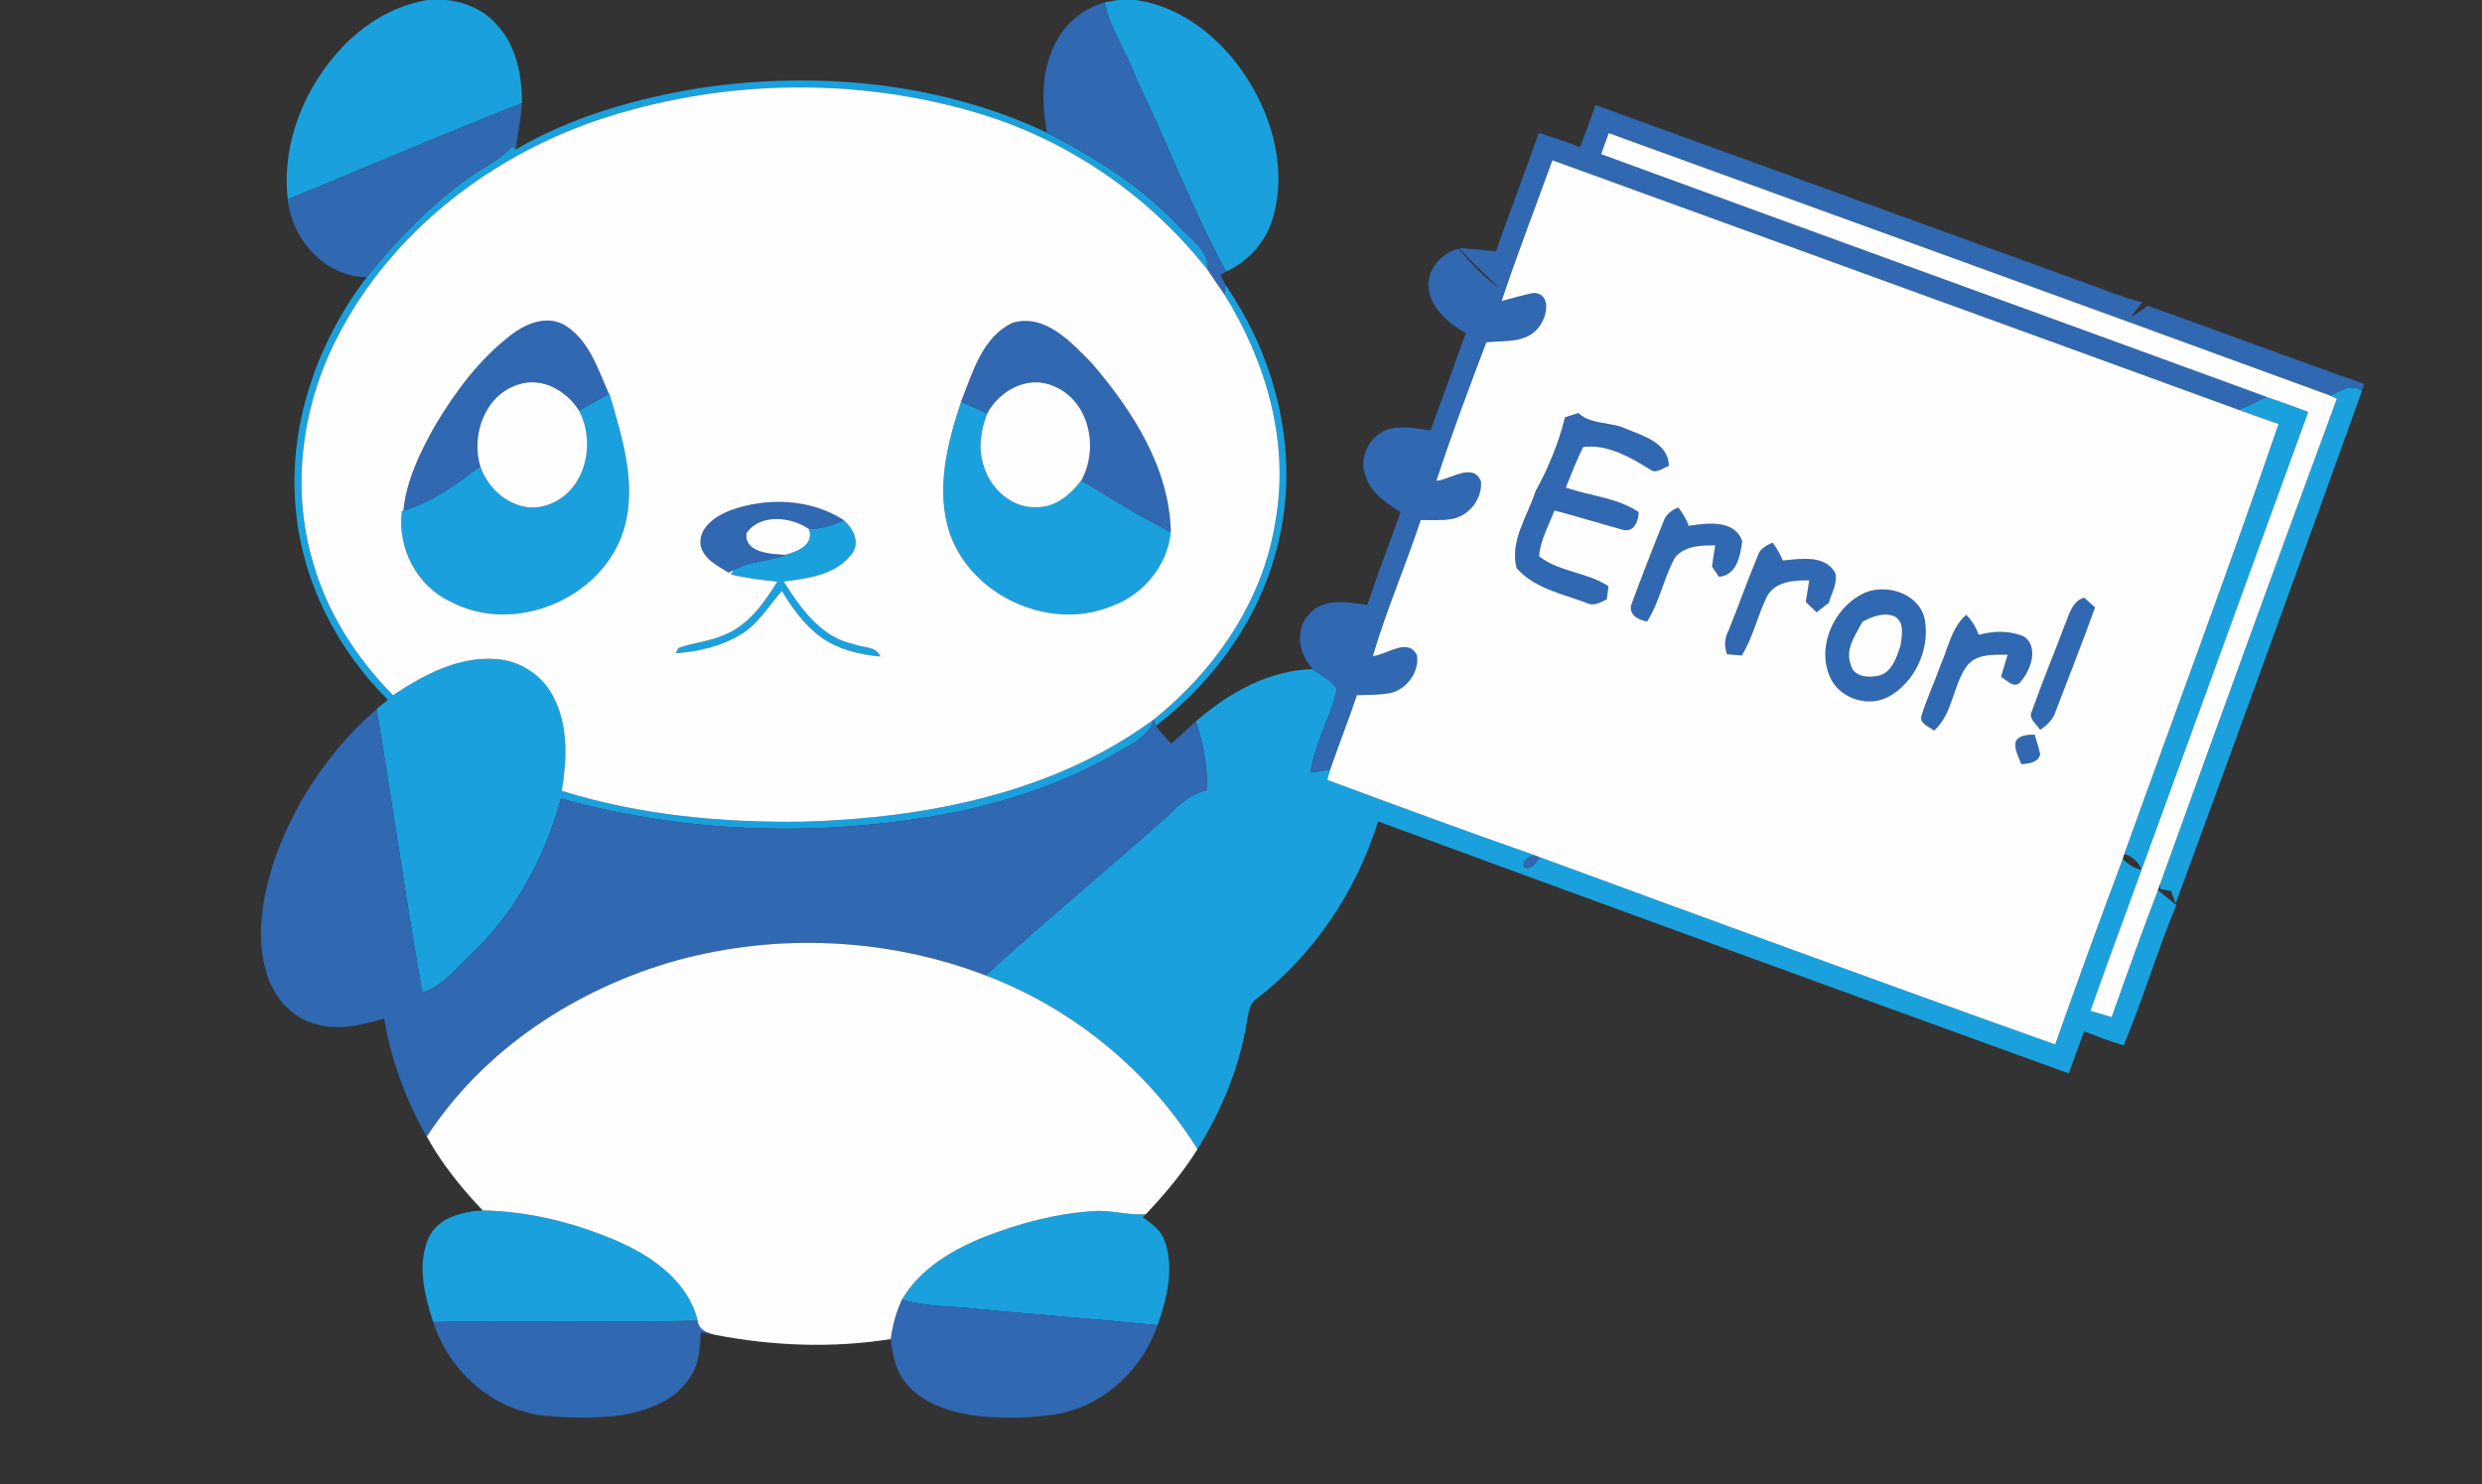 <?xml version="1.0" encoding="UTF-8" ?>
<!DOCTYPE svg PUBLIC "-//W3C//DTD SVG 1.1//EN" "http://www.w3.org/Graphics/SVG/1.1/DTD/svg11.dtd">
<svg width="500pt" height="299pt" viewBox="0 0 500 299" version="1.1" xmlns="http://www.w3.org/2000/svg">
<rect x="0" y="0" width="500" height="299" fill="#333333" stroke="none"/>
<g id="#1aa1ddff">
<path fill="#1aa1dd" opacity="1.00" d=" M 86.19 0.00 L 89.88 0.00 C 93.74 0.37 97.51 2.03 100.09 4.98 C 104.02 9.20 105.17 15.18 105.14 20.77 C 89.33 27.01 73.68 33.70 57.96 40.17 C 56.88 30.49 60.14 20.67 66.01 12.99 C 70.90 6.45 78.00 1.29 86.19 0.00 Z" />
<path fill="#1aa1dd" opacity="1.00" d=" M 225.26 0.00 L 228.76 0.00 C 238.51 1.39 246.61 8.24 251.64 16.43 C 256.55 24.42 259.11 34.41 256.50 43.63 C 255.15 48.52 251.62 52.64 246.99 54.71 C 240.18 42.20 235.18 28.79 228.97 15.97 C 227.09 10.69 223.67 6.03 222.54 0.48 C 223.22 0.36 224.58 0.12 225.26 0.00 Z" />
<path fill="#1aa1dd" opacity="1.00" d=" M 141.11 17.72 C 164.56 14.27 189.34 16.54 210.92 26.73 C 220.55 31.74 229.99 37.55 237.43 45.55 C 239.82 48.22 243.62 50.40 243.35 54.48 C 231.57 39.48 215.21 28.19 196.91 22.77 C 172.79 15.57 146.50 15.98 122.52 23.50 C 99.62 30.72 78.91 46.43 67.92 68.03 C 60.85 81.73 58.62 98.09 62.96 112.98 C 65.81 123.28 71.72 132.50 79.17 140.07 C 85.32 136.01 92.32 132.20 99.94 132.80 C 104.79 133.09 109.32 136.08 111.49 140.43 C 114.55 146.23 114.19 153.07 113.17 159.34 C 128.89 164.27 145.52 165.78 161.93 165.55 C 186.55 164.81 212.16 159.87 232.38 144.99 C 231.51 148.38 228.09 149.76 225.39 151.42 C 214.24 157.99 201.74 161.98 189.05 164.28 C 163.87 168.65 137.67 167.78 113.02 160.89 C 109.73 172.82 103.66 184.17 94.52 192.64 C 91.64 195.41 89.02 198.67 85.11 200.02 C 81.67 181.04 79.10 161.91 75.86 142.89 C 76.61 142.25 77.37 141.62 78.14 141.00 C 67.74 130.68 60.71 116.81 59.55 102.12 C 58.07 85.58 63.92 68.94 73.88 55.85 C 79.60 48.65 86.10 41.99 93.48 36.49 C 96.64 33.98 100.58 32.51 103.26 29.42 L 103.90 30.11 C 115.27 23.45 128.18 19.82 141.11 17.72 Z" />
<path fill="#1aa1dd" opacity="1.00" d=" M 246.88 57.43 C 256.94 71.99 261.69 90.62 257.79 108.07 C 254.60 123.35 245.16 136.82 232.87 146.23 L 232.40 144.98 C 244.83 135.02 254.46 121.00 256.93 105.05 C 259.81 89.16 255.07 72.81 246.65 59.33 L 246.88 57.43 Z" />
<path fill="#1aa1dd" opacity="1.00" d=" M 469.46 79.72 C 471.44 78.76 473.68 77.13 475.82 78.77 C 463.41 113.22 450.95 147.65 438.29 182.01 C 438.05 181.39 437.58 180.15 437.35 179.53 C 436.80 179.43 435.70 179.23 435.15 179.12 L 435.19 178.02 C 446.95 145.43 458.75 112.84 470.76 80.35 C 470.43 80.19 469.78 79.88 469.46 79.72 Z" />
<path fill="#1aa1dd" opacity="1.00" d=" M 116.67 82.75 C 118.42 81.73 120.17 80.70 121.97 79.78 L 122.79 79.37 C 125.37 88.28 128.48 97.83 125.55 107.07 C 121.11 120.73 103.54 128.01 90.79 121.23 C 83.96 118.06 80.03 110.42 80.95 103.00 L 81.26 102.90 C 87.02 101.16 92.03 97.57 96.74 93.92 C 98.59 99.53 104.77 103.97 110.69 101.60 C 118.01 98.84 120.08 89.27 116.67 82.75 Z" />
<path fill="#1aa1dd" opacity="1.00" d=" M 456.56 79.95 C 459.38 80.92 462.19 81.95 465.00 83.00 C 453.83 113.76 442.60 144.51 431.41 175.27 C 430.92 173.66 429.49 172.56 427.95 172.03 C 438.30 143.16 449.07 114.43 459.02 85.42 C 456.33 84.49 453.64 83.56 450.98 82.58 C 452.87 81.80 454.74 80.93 456.56 79.95 Z" />
<path fill="#1aa1dd" opacity="1.00" d=" M 193.60 80.96 C 195.35 81.74 197.11 82.53 198.87 83.31 C 197.58 86.66 196.99 90.44 198.18 93.91 C 199.54 98.59 204.01 102.54 209.06 102.19 C 212.75 102.14 215.72 99.58 217.84 96.78 C 223.73 100.46 229.69 104.05 235.86 107.24 C 235.14 114.01 230.29 119.86 223.93 122.13 C 211.51 127.26 195.73 120.13 191.32 107.45 C 188.44 98.72 190.80 89.39 193.60 80.96 Z" />
<path fill="#1aa1dd" opacity="1.00" d=" M 162.99 106.63 C 165.41 106.47 167.78 105.91 169.95 104.78 C 171.85 106.44 173.37 109.29 171.59 111.62 C 168.42 115.83 162.74 116.58 157.87 117.15 C 161.26 122.50 165.33 128.39 171.95 129.78 C 173.72 130.56 176.53 130.12 177.35 132.28 C 173.20 131.88 168.96 130.90 165.51 128.47 C 162.12 126.04 159.65 122.59 157.50 119.07 C 154.91 122.00 152.88 125.53 149.51 127.66 C 145.51 130.20 140.76 131.27 136.09 131.63 C 136.24 131.36 136.56 130.82 136.72 130.55 C 139.71 129.47 142.99 129.24 145.92 127.92 C 150.80 125.97 153.94 121.46 156.61 117.17 C 153.45 116.88 150.30 116.47 147.22 115.73 L 147.79 114.85 C 151.00 113.07 154.85 113.14 158.24 111.79 C 160.67 111.10 163.99 109.83 162.99 106.63 Z" />
<path fill="#1aa1dd" opacity="1.00" d=" M 240.88 145.37 C 247.46 139.63 255.57 135.03 264.50 134.82 C 266.06 136.22 268.40 136.99 269.33 138.93 C 267.96 144.63 264.87 149.80 263.98 155.65 C 265.31 155.46 266.63 155.26 267.97 155.07 C 267.82 155.59 267.52 156.62 267.37 157.14 C 281.25 162.29 295.15 167.41 309.13 172.30 C 308.10 172.57 306.46 173.44 307.07 174.74 C 308.47 175.38 309.55 173.70 310.21 172.72 C 344.77 185.40 379.33 198.11 414.02 210.44 C 418.43 197.94 422.97 185.49 427.62 173.07 C 428.67 174.17 429.94 174.91 431.41 175.27 C 428.00 184.74 424.44 194.17 421.12 203.67 C 422.54 204.08 423.97 204.51 425.40 204.93 C 428.42 196.38 431.48 187.84 434.71 179.36 C 435.97 180.32 437.16 181.36 438.42 182.34 C 434.58 191.64 431.70 201.32 427.83 210.60 C 425.09 209.89 422.50 208.77 419.86 207.81 C 418.77 210.61 417.75 213.44 416.77 216.28 C 370.35 199.44 323.95 182.56 277.61 165.50 C 273.25 179.51 264.75 192.29 253.10 201.27 C 251.52 202.30 251.53 204.32 251.16 205.96 C 249.70 215.07 246.08 223.73 241.23 231.54 C 231.30 215.60 216.11 203.19 198.56 196.53 C 210.58 185.56 223.12 175.15 235.30 164.37 C 237.48 162.03 240.00 159.89 243.20 159.19 C 243.20 154.49 242.49 149.80 240.88 145.37 Z" />
<path fill="#1aa1dd" opacity="1.00" d=" M 86.32 249.45 C 88.21 245.30 93.10 244.14 97.25 243.88 C 106.95 244.06 116.53 246.54 125.36 250.50 C 132.05 253.60 138.74 258.55 140.54 266.10 C 122.79 266.48 105.03 265.94 87.28 266.38 C 85.50 261.00 84.00 254.90 86.32 249.45 Z" />
<path fill="#1aa1dd" opacity="1.00" d=" M 198.28 249.22 C 205.23 246.51 212.54 244.54 220.01 244.04 C 223.65 243.66 227.22 244.97 230.86 244.61 L 230.23 245.26 C 232.00 246.55 233.96 247.88 234.65 250.09 C 236.59 255.64 235.07 261.65 233.18 267.00 C 219.83 265.66 206.43 264.70 193.08 263.37 C 189.25 263.16 185.40 262.92 181.70 261.85 C 185.32 255.65 191.78 251.84 198.28 249.22 Z" />
</g>
<g id="#3068b2ff">
<path fill="#3068b2" opacity="1.00" d=" M 212.31 9.29 C 214.24 5.04 218.03 1.71 222.54 0.48 C 223.67 6.03 227.09 10.69 228.97 15.97 C 235.18 28.79 240.18 42.20 246.99 54.71 C 246.71 54.88 246.15 55.21 245.87 55.37 C 246.20 56.06 246.53 56.75 246.88 57.43 L 246.65 59.33 C 245.55 57.72 244.41 56.12 243.35 54.48 C 243.62 50.40 239.82 48.22 237.43 45.55 C 229.99 37.55 220.55 31.74 210.92 26.73 C 209.87 20.95 209.72 14.71 212.31 9.29 Z" />
<path fill="#3068b2" opacity="1.00" d=" M 57.96 40.17 C 73.68 33.70 89.33 27.01 105.14 20.77 C 104.95 23.91 104.29 26.99 103.90 30.11 L 103.26 29.42 C 100.58 32.51 96.64 33.98 93.48 36.49 C 86.10 41.99 79.60 48.65 73.88 55.85 C 65.36 55.73 58.85 48.29 57.96 40.17 Z" />
<path fill="#3068b2" opacity="1.00" d=" M 321.42 21.16 C 354.06 33.01 386.70 44.87 419.34 56.73 C 423.39 58.19 427.39 59.82 431.56 60.94 C 430.76 61.91 429.98 62.90 429.24 63.91 C 430.42 63.18 431.58 62.44 432.71 61.63 C 447.26 66.77 461.68 72.26 476.25 77.33 C 476.14 77.69 475.93 78.41 475.82 78.77 C 473.68 77.13 471.44 78.76 469.46 79.72 C 421.04 61.98 372.55 44.43 324.08 26.82 C 323.58 28.24 323.07 29.65 322.55 31.06 C 367.19 47.43 411.91 63.60 456.56 79.95 C 454.74 80.93 452.87 81.80 450.98 82.58 C 404.92 65.75 358.81 49.07 312.73 32.29 C 309.31 41.74 305.68 51.12 302.50 60.66 C 304.70 60.09 306.88 59.39 309.13 59.00 C 312.68 59.42 311.56 64.02 309.98 65.94 C 307.44 69.22 303.06 68.58 299.43 68.96 C 295.92 78.20 292.43 87.47 289.36 96.87 C 292.18 96.69 296.72 93.04 298.34 96.98 C 298.64 100.44 296.03 103.85 292.64 104.53 C 290.51 104.92 288.34 104.78 286.20 104.78 C 283.17 113.98 279.30 122.89 276.56 132.19 C 279.37 131.96 283.67 128.32 285.45 132.06 C 285.93 135.47 283.29 139.00 279.93 139.67 C 277.76 140.04 275.54 140.00 273.35 140.07 C 271.67 145.11 269.68 150.04 267.97 155.07 C 266.63 155.26 265.31 155.46 263.98 155.65 C 264.87 149.80 267.96 144.63 269.33 138.93 C 268.40 136.99 266.06 136.22 264.50 134.82 C 261.62 131.90 260.72 126.90 263.74 123.74 C 266.67 120.31 271.53 121.36 275.44 121.86 C 277.54 115.58 279.96 109.42 282.14 103.18 C 279.26 101.40 276.21 99.31 275.10 95.94 C 273.56 92.15 276.05 87.36 280.02 86.41 C 282.71 85.72 285.49 86.37 288.19 86.72 C 290.52 80.18 292.95 73.68 295.28 67.15 C 291.86 65.11 288.30 62.29 287.78 58.05 C 287.46 54.27 290.28 51.00 293.86 50.12 C 296.24 53.07 298.95 55.76 301.98 58.06 C 299.35 55.32 296.42 52.88 293.97 49.97 C 296.43 50.13 298.90 50.37 301.35 50.67 C 304.17 42.69 307.17 34.78 309.98 26.80 C 312.79 27.63 315.56 28.59 318.30 29.65 C 319.39 26.84 320.43 24.01 321.42 21.16 Z" />
<path fill="#3068b2" opacity="1.00" d=" M 102.71 67.67 C 105.70 65.30 109.96 63.42 113.63 65.44 C 118.68 68.40 120.42 74.38 122.70 79.39 L 121.97 79.78 C 120.17 80.70 118.42 81.73 116.67 82.75 C 114.12 78.72 109.16 75.84 104.36 77.50 C 97.70 79.59 94.87 87.59 96.74 93.92 C 92.03 97.57 87.02 101.16 81.26 102.90 C 81.88 96.71 84.69 91.00 87.71 85.64 C 91.71 78.93 96.51 72.51 102.71 67.67 Z" />
<path fill="#3068b2" opacity="1.00" d=" M 193.60 80.96 C 195.91 75.14 197.84 67.92 203.99 65.04 C 210.48 63.12 215.73 68.89 219.84 73.06 C 228.08 82.63 235.60 94.21 235.86 107.24 C 229.69 104.05 223.73 100.46 217.84 96.78 C 221.43 90.34 219.48 80.71 212.24 77.79 C 207.12 75.51 201.33 78.66 198.87 83.31 C 197.11 82.53 195.35 81.74 193.60 80.96 Z" />
<path fill="#3068b2" opacity="1.00" d=" M 315.27 84.09 C 315.94 83.87 317.28 83.44 317.95 83.22 C 320.59 85.66 324.54 84.92 327.65 86.44 C 331.12 87.83 336.13 89.33 336.19 93.87 C 335.00 94.26 333.60 95.58 332.36 94.55 C 328.37 92.07 323.70 89.42 318.93 90.07 C 317.59 92.72 316.54 95.50 315.42 98.25 C 320.29 99.92 325.73 100.25 330.10 103.17 C 330.10 104.89 329.24 107.19 327.11 106.79 C 322.44 105.51 317.82 104.06 313.13 102.84 C 312.00 105.87 310.27 108.82 310.05 112.09 C 314.06 115.25 319.74 115.28 324.02 118.11 C 323.93 118.77 323.77 120.11 323.68 120.77 C 322.40 121.37 321.01 122.23 319.60 121.46 C 314.74 119.64 309.09 118.54 305.53 114.47 C 304.08 109.09 307.73 104.01 309.31 99.03 C 311.91 94.32 313.98 89.33 315.27 84.09 Z" />
<path fill="#3068b2" opacity="1.00" d=" M 147.01 102.88 C 154.39 100.16 163.23 100.44 169.95 104.78 C 167.78 105.91 165.41 106.47 162.99 106.63 C 159.43 104.09 153.10 103.42 150.39 107.40 C 149.85 111.42 155.44 111.65 158.24 111.79 C 154.85 113.14 151.00 113.07 147.79 114.85 L 146.80 115.39 C 144.58 114.01 141.79 112.70 141.15 109.90 C 140.63 106.36 144.12 103.99 147.01 102.88 Z" />
<path fill="#3068b2" opacity="1.00" d=" M 335.12 105.09 C 335.56 103.66 336.76 102.79 338.10 102.25 C 338.94 103.40 339.73 104.59 340.18 105.95 C 343.83 105.40 349.38 104.60 350.95 108.99 C 350.64 111.89 349.87 115.92 346.29 116.20 C 345.94 115.69 345.24 114.67 344.89 114.15 C 345.08 112.72 345.30 111.29 345.55 109.87 C 342.71 109.87 339.43 109.92 337.45 112.30 C 335.15 116.42 334.36 121.22 331.80 125.22 C 330.20 124.93 328.27 124.04 328.56 122.06 C 330.65 116.37 332.85 110.71 335.12 105.09 Z" />
<path fill="#3068b2" opacity="1.00" d=" M 354.06 112.10 C 354.45 110.62 355.80 109.90 357.09 109.33 C 357.89 110.47 358.64 111.64 359.15 112.94 C 362.68 112.59 367.54 111.73 369.69 115.38 C 370.26 117.47 368.93 119.50 368.42 121.47 C 367.59 122.09 366.77 122.72 365.95 123.36 C 365.22 122.66 364.49 121.97 363.78 121.28 C 364.01 119.83 364.24 118.38 364.48 116.93 C 361.46 116.89 357.78 117.10 356.05 119.99 C 354.05 123.90 353.21 128.32 350.87 132.07 C 350.13 132.01 348.64 131.88 347.90 131.81 C 347.32 130.21 347.40 128.53 348.23 127.03 C 350.23 122.07 352.02 117.03 354.06 112.10 Z" />
<path fill="#3068b2" opacity="1.00" d=" M 376.18 119.23 C 380.68 117.70 386.88 119.86 387.77 125.00 C 388.76 130.95 385.71 137.55 380.34 140.43 C 376.35 142.48 371.04 140.86 368.92 136.94 C 365.56 130.45 369.63 121.80 376.18 119.23 M 375.20 125.25 C 373.83 127.87 371.63 130.77 372.82 133.87 C 373.25 136.23 376.12 136.60 378.07 136.22 C 381.05 135.79 382.07 132.50 382.88 130.04 C 383.15 128.12 383.75 125.32 381.66 124.18 C 379.43 123.29 377.18 124.23 375.20 125.25 Z" />
<path fill="#3068b2" opacity="1.00" d=" M 415.93 125.99 C 416.84 123.90 417.36 121.18 419.85 120.41 C 420.39 120.90 421.49 121.89 422.04 122.38 C 419.57 129.33 416.82 136.18 414.20 143.07 C 413.71 144.81 412.47 146.11 410.97 147.04 C 410.30 145.85 408.48 144.79 409.36 143.23 C 411.41 137.43 413.77 131.75 415.93 125.99 Z" />
<path fill="#3068b2" opacity="1.00" d=" M 390.94 134.00 C 392.48 130.56 393.12 126.47 396.10 123.88 C 397.23 125.02 398.08 126.39 398.60 127.92 C 401.61 127.10 404.82 127.01 407.74 128.25 C 410.72 130.36 409.15 134.90 407.17 137.19 C 405.97 138.99 404.32 137.09 403.12 136.35 C 403.56 134.87 404.00 133.39 404.44 131.91 C 401.59 131.91 398.17 131.66 396.21 134.19 C 393.34 138.18 393.42 143.80 389.62 147.21 C 388.66 146.39 386.49 145.77 387.12 144.12 C 388.19 140.68 389.73 137.40 390.94 134.00 Z" />
<path fill="#3068b2" opacity="1.00" d=" M 54.80 174.78 C 58.71 162.50 66.12 151.33 75.86 142.89 C 79.10 161.91 81.67 181.04 85.11 200.02 C 89.02 198.67 91.64 195.41 94.52 192.64 C 103.66 184.17 109.73 172.82 113.02 160.89 C 137.67 167.78 163.87 168.65 189.05 164.28 C 201.74 161.98 214.24 157.99 225.39 151.42 C 228.09 149.76 231.51 148.38 232.38 144.99 L 232.40 144.98 L 232.87 146.23 C 233.78 147.51 234.80 148.71 235.97 149.78 C 237.69 148.40 239.21 146.81 240.88 145.37 C 242.49 149.80 243.20 154.49 243.20 159.19 C 240.00 159.89 237.48 162.03 235.30 164.37 C 223.12 175.15 210.58 185.56 198.56 196.53 C 178.83 188.96 156.71 187.93 136.34 193.50 C 116.22 199.15 97.49 211.33 85.99 229.00 C 86.57 230.02 87.16 231.04 87.77 232.04 C 82.64 223.87 78.95 214.76 77.39 205.22 C 72.78 206.58 67.74 207.78 63.03 206.16 C 58.47 204.76 55.12 200.74 53.75 196.27 C 51.56 189.24 52.72 181.69 54.80 174.78 Z" />
<path fill="#3068b2" opacity="1.00" d=" M 406.12 149.28 C 407.00 148.01 408.50 148.09 409.87 148.00 C 410.27 149.31 410.70 150.62 410.99 151.97 C 410.55 153.72 408.66 153.83 407.20 153.98 C 406.67 152.47 405.66 150.94 406.12 149.28 Z" />
<path fill="#3068b2" opacity="1.00" d=" M 309.13 172.30 C 309.40 172.40 309.94 172.61 310.21 172.72 C 309.55 173.70 308.47 175.38 307.07 174.74 C 306.46 173.44 308.10 172.57 309.13 172.30 Z" />
<path fill="#3068b2" opacity="1.00" d=" M 181.70 261.85 C 185.40 262.92 189.25 263.16 193.08 263.37 C 206.43 264.70 219.83 265.66 233.18 267.00 C 229.94 276.49 221.48 284.01 211.37 285.14 C 206.14 285.80 200.83 285.82 195.60 285.13 C 190.70 284.29 185.55 282.55 182.37 278.51 C 180.37 276.05 179.80 272.85 179.43 269.80 C 179.81 267.06 180.52 264.36 181.70 261.85 Z" />
<path fill="#3068b2" opacity="1.00" d=" M 87.28 266.38 C 105.03 265.94 122.79 266.48 140.54 266.10 C 140.77 267.98 142.46 268.55 144.07 268.95 C 143.35 268.82 141.90 268.55 141.18 268.41 C 141.00 271.36 140.93 274.51 139.28 277.08 C 136.48 282.02 130.72 284.14 125.41 285.10 C 120.15 285.84 114.83 285.74 109.55 285.24 C 99.14 284.03 90.44 276.24 87.28 266.38 Z" />
</g>
<g id="#fefefeff">
<path fill="#fefefe" opacity="1.00" d=" M 122.52 23.50 C 146.50 15.98 172.79 15.57 196.91 22.77 C 215.21 28.19 231.57 39.48 243.35 54.48 C 244.41 56.12 245.55 57.72 246.65 59.33 C 255.07 72.81 259.81 89.16 256.93 105.05 C 254.46 121.00 244.83 135.02 232.40 144.98 L 232.38 144.99 C 212.16 159.87 186.55 164.81 161.93 165.55 C 145.52 165.78 128.89 164.27 113.17 159.34 C 114.19 153.07 114.55 146.23 111.49 140.43 C 109.32 136.08 104.79 133.09 99.94 132.80 C 92.32 132.20 85.32 136.01 79.17 140.07 C 71.72 132.50 65.81 123.28 62.96 112.98 C 58.62 98.09 60.85 81.73 67.92 68.03 C 78.91 46.43 99.62 30.72 122.52 23.50 M 102.71 67.67 C 96.51 72.51 91.71 78.93 87.71 85.64 C 84.69 91.00 81.88 96.71 81.26 102.90 L 80.95 103.00 C 80.03 110.42 83.96 118.06 90.79 121.23 C 103.54 128.01 121.11 120.73 125.55 107.07 C 128.48 97.83 125.37 88.28 122.79 79.37 L 121.97 79.78 L 122.70 79.39 C 120.42 74.38 118.68 68.40 113.63 65.44 C 109.96 63.42 105.70 65.30 102.71 67.67 M 193.60 80.96 C 190.80 89.39 188.44 98.72 191.32 107.45 C 195.73 120.13 211.51 127.26 223.93 122.13 C 230.29 119.86 235.14 114.01 235.86 107.24 C 235.60 94.21 228.08 82.63 219.84 73.06 C 215.73 68.89 210.48 63.12 203.99 65.04 C 197.84 67.92 195.91 75.14 193.60 80.96 M 147.01 102.88 C 144.12 103.99 140.63 106.36 141.15 109.90 C 141.79 112.70 144.58 114.01 146.80 115.39 L 147.79 114.85 L 147.22 115.73 C 150.30 116.47 153.45 116.88 156.61 117.17 C 153.94 121.46 150.80 125.97 145.92 127.92 C 142.99 129.24 139.71 129.47 136.72 130.55 C 136.56 130.82 136.24 131.36 136.09 131.63 C 140.76 131.27 145.51 130.20 149.51 127.66 C 152.88 125.53 154.91 122.00 157.50 119.07 C 159.65 122.59 162.12 126.04 165.51 128.47 C 168.96 130.90 173.20 131.88 177.35 132.28 C 176.53 130.12 173.72 130.56 171.95 129.78 C 165.33 128.39 161.26 122.50 157.87 117.15 C 162.74 116.58 168.42 115.83 171.59 111.62 C 173.37 109.29 171.85 106.44 169.95 104.78 C 163.23 100.44 154.39 100.16 147.01 102.88 Z" />
<path fill="#fefefe" opacity="1.00" d=" M 324.08 26.82 C 372.55 44.43 421.04 61.98 469.46 79.72 C 469.78 79.88 470.43 80.19 470.76 80.35 C 458.75 112.84 446.95 145.43 435.19 178.02 C 435.07 178.35 434.83 179.02 434.71 179.36 C 431.48 187.84 428.42 196.38 425.40 204.93 C 423.97 204.51 422.54 204.08 421.12 203.67 C 424.44 194.17 428.00 184.74 431.41 175.27 C 442.60 144.51 453.83 113.76 465.00 83.00 C 462.19 81.95 459.38 80.92 456.56 79.95 C 411.91 63.60 367.19 47.43 322.55 31.06 C 323.07 29.65 323.58 28.24 324.08 26.82 Z" />
<path fill="#fefefe" opacity="1.00" d=" M 302.50 60.66 C 305.68 51.12 309.31 41.74 312.73 32.29 C 358.81 49.07 404.92 65.75 450.98 82.58 C 453.64 83.56 456.33 84.49 459.02 85.42 C 449.07 114.43 438.30 143.16 427.95 172.03 C 427.87 172.29 427.70 172.81 427.62 173.07 C 422.97 185.49 418.43 197.94 414.02 210.44 C 379.33 198.11 344.77 185.40 310.21 172.72 C 309.94 172.61 309.40 172.40 309.13 172.30 C 295.15 167.41 281.25 162.29 267.37 157.14 C 267.52 156.62 267.82 155.59 267.97 155.07 C 269.68 150.04 271.67 145.11 273.35 140.07 C 275.54 140.00 277.76 140.04 279.93 139.67 C 283.29 139.00 285.93 135.47 285.45 132.06 C 283.67 128.32 279.37 131.96 276.56 132.19 C 279.30 122.89 283.17 113.98 286.20 104.78 C 288.34 104.78 290.51 104.92 292.64 104.53 C 296.03 103.85 298.64 100.44 298.34 96.98 C 296.72 93.04 292.18 96.69 289.36 96.87 C 292.43 87.47 295.92 78.20 299.43 68.96 C 303.06 68.58 307.44 69.22 309.98 65.94 C 311.56 64.02 312.68 59.42 309.13 59.00 C 306.88 59.39 304.70 60.09 302.50 60.66 M 315.27 84.09 C 313.98 89.33 311.91 94.32 309.31 99.03 C 307.73 104.01 304.08 109.09 305.53 114.47 C 309.09 118.54 314.74 119.64 319.60 121.46 C 321.01 122.23 322.40 121.37 323.68 120.77 C 323.77 120.11 323.93 118.77 324.02 118.11 C 319.74 115.28 314.06 115.25 310.05 112.09 C 310.27 108.82 312.00 105.87 313.13 102.84 C 317.82 104.06 322.44 105.51 327.11 106.79 C 329.24 107.19 330.10 104.89 330.10 103.17 C 325.73 100.25 320.29 99.92 315.42 98.25 C 316.54 95.50 317.59 92.72 318.93 90.07 C 323.70 89.42 328.37 92.07 332.36 94.55 C 333.60 95.58 335.00 94.26 336.19 93.87 C 336.13 89.33 331.12 87.83 327.65 86.44 C 324.54 84.92 320.59 85.66 317.95 83.22 C 317.28 83.44 315.94 83.87 315.27 84.09 M 335.12 105.09 C 332.85 110.71 330.65 116.37 328.56 122.06 C 328.27 124.04 330.20 124.93 331.80 125.22 C 334.36 121.22 335.15 116.42 337.45 112.30 C 339.43 109.92 342.71 109.87 345.55 109.87 C 345.30 111.29 345.08 112.72 344.89 114.15 C 345.24 114.67 345.94 115.69 346.29 116.20 C 349.87 115.92 350.64 111.89 350.95 108.99 C 349.38 104.60 343.83 105.40 340.18 105.95 C 339.73 104.59 338.94 103.40 338.10 102.25 C 336.76 102.79 335.56 103.66 335.12 105.09 M 354.06 112.10 C 352.02 117.03 350.23 122.07 348.23 127.03 C 347.40 128.53 347.32 130.21 347.90 131.81 C 348.64 131.88 350.13 132.01 350.87 132.07 C 353.21 128.32 354.05 123.90 356.05 119.99 C 357.78 117.10 361.46 116.89 364.48 116.93 C 364.24 118.38 364.01 119.83 363.78 121.28 C 364.49 121.97 365.22 122.66 365.95 123.36 C 366.77 122.72 367.59 122.09 368.42 121.47 C 368.93 119.50 370.26 117.47 369.69 115.38 C 367.54 111.73 362.68 112.59 359.15 112.94 C 358.64 111.64 357.89 110.47 357.09 109.33 C 355.80 109.90 354.45 110.62 354.06 112.10 M 376.18 119.23 C 369.63 121.80 365.56 130.45 368.92 136.94 C 371.04 140.86 376.35 142.48 380.34 140.43 C 385.71 137.55 388.76 130.95 387.77 125.00 C 386.88 119.86 380.68 117.70 376.18 119.23 M 415.93 125.99 C 413.77 131.75 411.41 137.43 409.36 143.23 C 408.48 144.79 410.30 145.85 410.97 147.04 C 412.47 146.11 413.71 144.81 414.20 143.07 C 416.82 136.18 419.57 129.33 422.04 122.38 C 421.49 121.89 420.39 120.90 419.85 120.41 C 417.36 121.18 416.84 123.90 415.93 125.99 M 390.94 134.00 C 389.73 137.40 388.19 140.68 387.12 144.12 C 386.49 145.77 388.66 146.39 389.62 147.21 C 393.42 143.80 393.34 138.18 396.21 134.19 C 398.17 131.66 401.59 131.91 404.44 131.91 C 404.00 133.39 403.56 134.87 403.12 136.35 C 404.32 137.09 405.97 138.99 407.17 137.19 C 409.15 134.90 410.72 130.36 407.74 128.25 C 404.82 127.01 401.61 127.10 398.60 127.92 C 398.08 126.39 397.23 125.02 396.10 123.88 C 393.12 126.47 392.48 130.56 390.94 134.00 M 406.12 149.28 C 405.66 150.94 406.67 152.47 407.20 153.98 C 408.66 153.83 410.55 153.72 410.99 151.97 C 410.70 150.62 410.27 149.31 409.87 148.00 C 408.50 148.09 407.00 148.01 406.12 149.28 Z" />
<path fill="#fefefe" opacity="1.00" d=" M 104.36 77.50 C 109.16 75.84 114.12 78.72 116.67 82.75 C 120.08 89.27 118.01 98.84 110.69 101.60 C 104.77 103.97 98.59 99.53 96.74 93.92 C 94.87 87.59 97.70 79.59 104.36 77.50 Z" />
<path fill="#fefefe" opacity="1.00" d=" M 198.87 83.31 C 201.33 78.66 207.12 75.51 212.24 77.79 C 219.48 80.71 221.43 90.34 217.84 96.78 C 215.72 99.58 212.75 102.14 209.06 102.19 C 204.01 102.54 199.54 98.59 198.18 93.91 C 196.99 90.44 197.58 86.66 198.87 83.31 Z" />
<path fill="#fefefe" opacity="1.00" d=" M 150.39 107.40 C 153.10 103.42 159.43 104.09 162.99 106.63 C 163.99 109.83 160.67 111.10 158.24 111.79 C 155.44 111.65 149.85 111.42 150.39 107.40 Z" />
<path fill="#fefefe" opacity="1.00" d=" M 375.20 125.25 C 377.18 124.23 379.43 123.29 381.66 124.18 C 383.75 125.32 383.15 128.12 382.88 130.04 C 382.07 132.50 381.05 135.79 378.07 136.22 C 376.12 136.60 373.25 136.23 372.82 133.87 C 371.63 130.77 373.83 127.87 375.20 125.25 Z" />
<path fill="#fefefe" opacity="1.00" d=" M 136.34 193.50 C 156.71 187.93 178.83 188.96 198.56 196.53 C 216.11 203.19 231.30 215.60 241.23 231.54 C 238.29 236.28 234.68 240.56 230.86 244.61 C 227.22 244.97 223.65 243.66 220.01 244.04 C 212.54 244.54 205.23 246.51 198.28 249.22 C 191.78 251.84 185.32 255.65 181.70 261.85 C 180.52 264.36 179.81 267.06 179.43 269.80 C 167.72 271.66 155.70 271.20 144.07 268.95 C 142.46 268.55 140.77 267.98 140.54 266.10 C 138.74 258.55 132.05 253.60 125.36 250.50 C 116.53 246.54 106.95 244.06 97.25 243.88 C 93.76 240.22 90.51 236.30 87.77 232.04 C 87.16 231.04 86.57 230.02 85.99 229.00 C 97.49 211.33 116.22 199.15 136.34 193.50 Z" />
</g>
<g id="#1a18197b">
</g>
</svg>
